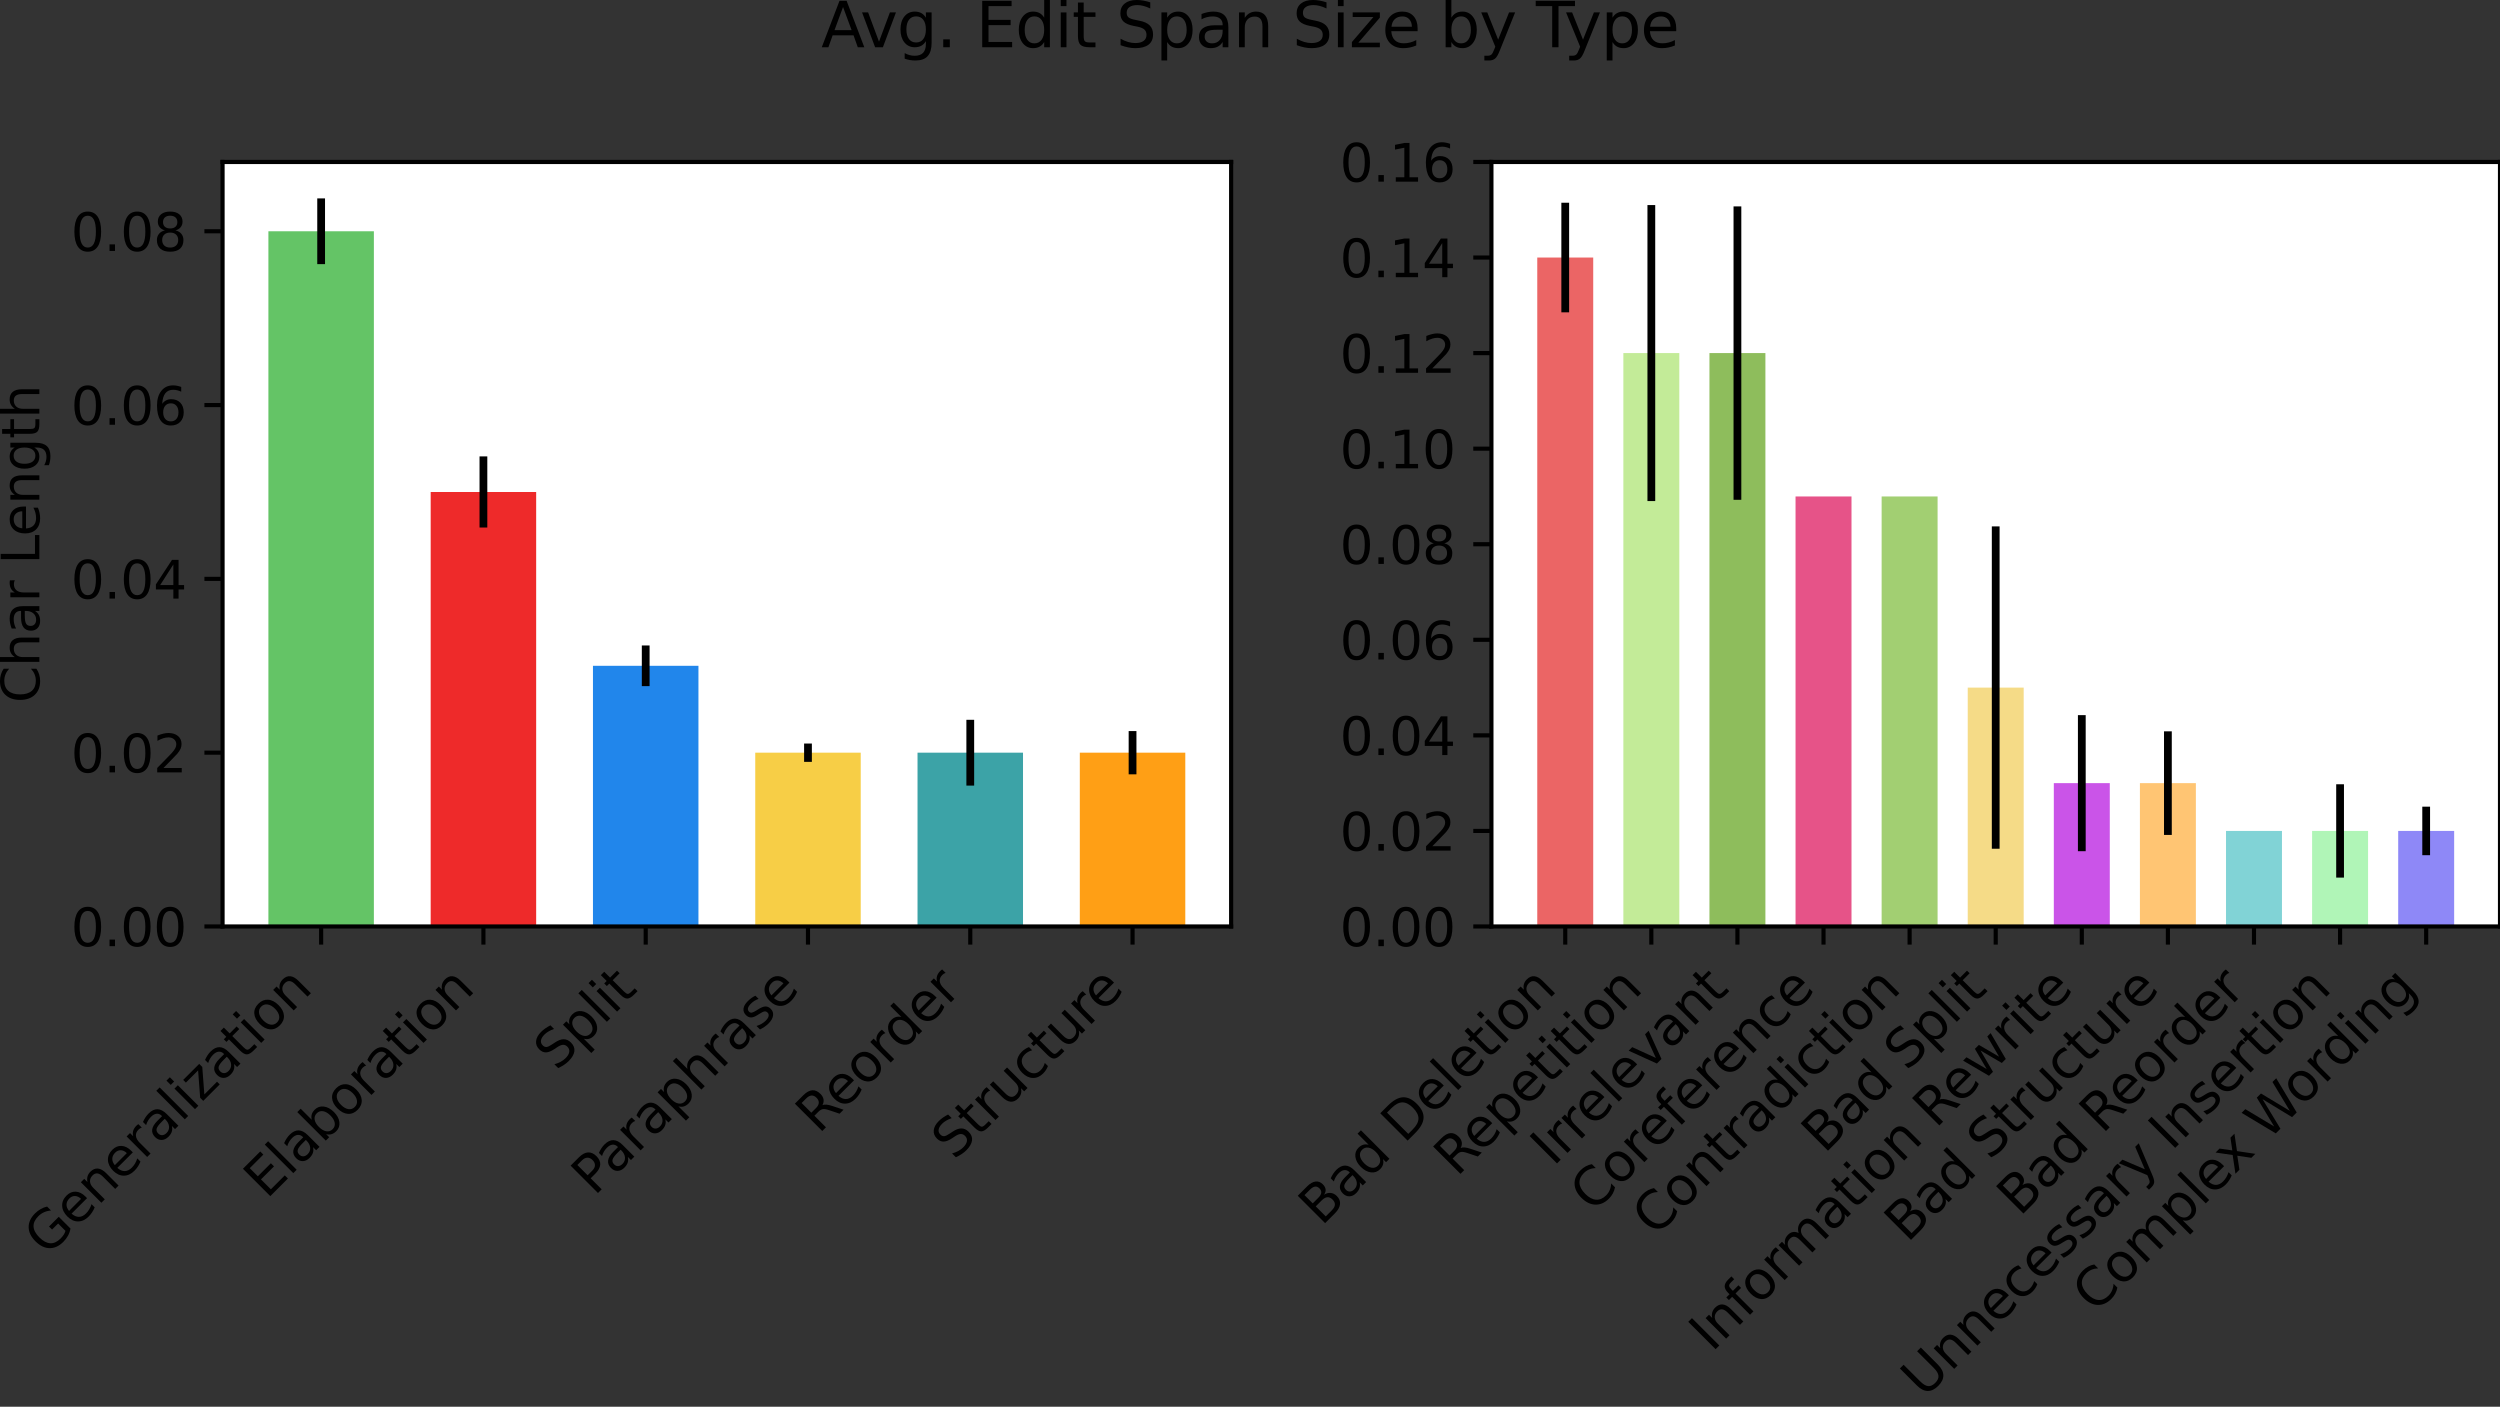 <?xml version="1.0" encoding="utf-8" standalone="no"?>
<!DOCTYPE svg PUBLIC "-//W3C//DTD SVG 1.1//EN"
  "http://www.w3.org/Graphics/SVG/1.1/DTD/svg11.dtd">
<svg xmlns:xlink="http://www.w3.org/1999/xlink" width="482.4pt" height="271.44pt" viewBox="0 0 482.4 271.44" xmlns="http://www.w3.org/2000/svg" version="1.1">
 <rect x="0" y="0" width="482.4" height="271.44" fill="#333333" stroke="none"/>
 <defs>
  <style type="text/css">*{stroke-linejoin: round; stroke-linecap: butt}</style>
 </defs>
 <g id="figure_1">
  <g id="patch_1">
   <path d="M 0 271.44 
L 482.4 271.44 
L 482.4 0 
L 0 0 
L 0 271.44 
z
" style="fill: none"/>
  </g>
  <g id="axes_1">
   <g id="patch_2">
    <path d="M 42.944 178.776 
L 237.56 178.776 
L 237.56 31.253 
L 42.944 31.253 
z
" style="fill: #ffffff"/>
   </g>
   <g id="patch_3">
    <path d="M 51.79 178.776 
L 72.144 178.776 
L 72.144 44.625 
L 51.79 44.625 
z
" clip-path="url(#p1faaffbcb4)" style="fill: #64c466"/>
   </g>
   <g id="patch_4">
    <path d="M 83.104 178.776 
L 103.458 178.776 
L 103.458 94.931 
L 83.104 94.931 
z
" clip-path="url(#p1faaffbcb4)" style="fill: #ee2a2a"/>
   </g>
   <g id="patch_5">
    <path d="M 114.418 178.776 
L 134.772 178.776 
L 134.772 128.469 
L 114.418 128.469 
z
" clip-path="url(#p1faaffbcb4)" style="fill: #2186eb"/>
   </g>
   <g id="patch_6">
    <path d="M 145.732 178.776 
L 166.086 178.776 
L 166.086 145.238 
L 145.732 145.238 
z
" clip-path="url(#p1faaffbcb4)" style="fill: #f7ce46"/>
   </g>
   <g id="patch_7">
    <path d="M 177.046 178.776 
L 197.4 178.776 
L 197.4 145.238 
L 177.046 145.238 
z
" clip-path="url(#p1faaffbcb4)" style="fill: #3ca3a7"/>
   </g>
   <g id="patch_8">
    <path d="M 208.36 178.776 
L 228.714 178.776 
L 228.714 145.238 
L 208.36 145.238 
z
" clip-path="url(#p1faaffbcb4)" style="fill: #ff9f15"/>
   </g>
   <g id="matplotlib.axis_1">
    <g id="xtick_1">
     <g id="line2d_1">
      <defs>
       <path id="ma3730574e0" d="M 0 0 
L 0 3.5 
" style="stroke: #000000; stroke-width: 0.8"/>
      </defs>
      <g>
       <use xlink:href="#ma3730574e0" x="61.967" y="178.776" style="stroke: #000000; stroke-width: 0.8"/>
      </g>
     </g>
     <g id="text_1">
      <!-- Generalization -->
      <g transform="translate(9.076 242.569) rotate(-45) scale(0.1 -0.1)">
       <defs>
        <path id="DejaVuSans-47" d="M 3809 666 
L 3809 1919 
L 2778 1919 
L 2778 2438 
L 4434 2438 
L 4434 434 
Q 4069 175 3628 42 
Q 3188 -91 2688 -91 
Q 1594 -91 976 548 
Q 359 1188 359 2328 
Q 359 3472 976 4111 
Q 1594 4750 2688 4750 
Q 3144 4750 3555 4637 
Q 3966 4525 4313 4306 
L 4313 3634 
Q 3963 3931 3569 4081 
Q 3175 4231 2741 4231 
Q 1884 4231 1454 3753 
Q 1025 3275 1025 2328 
Q 1025 1384 1454 906 
Q 1884 428 2741 428 
Q 3075 428 3337 486 
Q 3600 544 3809 666 
z
" transform="scale(0.016)"/>
        <path id="DejaVuSans-65" d="M 3597 1894 
L 3597 1613 
L 953 1613 
Q 991 1019 1311 708 
Q 1631 397 2203 397 
Q 2534 397 2845 478 
Q 3156 559 3463 722 
L 3463 178 
Q 3153 47 2828 -22 
Q 2503 -91 2169 -91 
Q 1331 -91 842 396 
Q 353 884 353 1716 
Q 353 2575 817 3079 
Q 1281 3584 2069 3584 
Q 2775 3584 3186 3129 
Q 3597 2675 3597 1894 
z
M 3022 2063 
Q 3016 2534 2758 2815 
Q 2500 3097 2075 3097 
Q 1594 3097 1305 2825 
Q 1016 2553 972 2059 
L 3022 2063 
z
" transform="scale(0.016)"/>
        <path id="DejaVuSans-6e" d="M 3513 2113 
L 3513 0 
L 2938 0 
L 2938 2094 
Q 2938 2591 2744 2837 
Q 2550 3084 2163 3084 
Q 1697 3084 1428 2787 
Q 1159 2491 1159 1978 
L 1159 0 
L 581 0 
L 581 3500 
L 1159 3500 
L 1159 2956 
Q 1366 3272 1645 3428 
Q 1925 3584 2291 3584 
Q 2894 3584 3203 3211 
Q 3513 2838 3513 2113 
z
" transform="scale(0.016)"/>
        <path id="DejaVuSans-72" d="M 2631 2963 
Q 2534 3019 2420 3045 
Q 2306 3072 2169 3072 
Q 1681 3072 1420 2755 
Q 1159 2438 1159 1844 
L 1159 0 
L 581 0 
L 581 3500 
L 1159 3500 
L 1159 2956 
Q 1341 3275 1631 3429 
Q 1922 3584 2338 3584 
Q 2397 3584 2469 3576 
Q 2541 3569 2628 3553 
L 2631 2963 
z
" transform="scale(0.016)"/>
        <path id="DejaVuSans-61" d="M 2194 1759 
Q 1497 1759 1228 1600 
Q 959 1441 959 1056 
Q 959 750 1161 570 
Q 1363 391 1709 391 
Q 2188 391 2477 730 
Q 2766 1069 2766 1631 
L 2766 1759 
L 2194 1759 
z
M 3341 1997 
L 3341 0 
L 2766 0 
L 2766 531 
Q 2569 213 2275 61 
Q 1981 -91 1556 -91 
Q 1019 -91 701 211 
Q 384 513 384 1019 
Q 384 1609 779 1909 
Q 1175 2209 1959 2209 
L 2766 2209 
L 2766 2266 
Q 2766 2663 2505 2880 
Q 2244 3097 1772 3097 
Q 1472 3097 1187 3025 
Q 903 2953 641 2809 
L 641 3341 
Q 956 3463 1253 3523 
Q 1550 3584 1831 3584 
Q 2591 3584 2966 3190 
Q 3341 2797 3341 1997 
z
" transform="scale(0.016)"/>
        <path id="DejaVuSans-6c" d="M 603 4863 
L 1178 4863 
L 1178 0 
L 603 0 
L 603 4863 
z
" transform="scale(0.016)"/>
        <path id="DejaVuSans-69" d="M 603 3500 
L 1178 3500 
L 1178 0 
L 603 0 
L 603 3500 
z
M 603 4863 
L 1178 4863 
L 1178 4134 
L 603 4134 
L 603 4863 
z
" transform="scale(0.016)"/>
        <path id="DejaVuSans-7a" d="M 353 3500 
L 3084 3500 
L 3084 2975 
L 922 459 
L 3084 459 
L 3084 0 
L 275 0 
L 275 525 
L 2438 3041 
L 353 3041 
L 353 3500 
z
" transform="scale(0.016)"/>
        <path id="DejaVuSans-74" d="M 1172 4494 
L 1172 3500 
L 2356 3500 
L 2356 3053 
L 1172 3053 
L 1172 1153 
Q 1172 725 1289 603 
Q 1406 481 1766 481 
L 2356 481 
L 2356 0 
L 1766 0 
Q 1100 0 847 248 
Q 594 497 594 1153 
L 594 3053 
L 172 3053 
L 172 3500 
L 594 3500 
L 594 4494 
L 1172 4494 
z
" transform="scale(0.016)"/>
        <path id="DejaVuSans-6f" d="M 1959 3097 
Q 1497 3097 1228 2736 
Q 959 2375 959 1747 
Q 959 1119 1226 758 
Q 1494 397 1959 397 
Q 2419 397 2687 759 
Q 2956 1122 2956 1747 
Q 2956 2369 2687 2733 
Q 2419 3097 1959 3097 
z
M 1959 3584 
Q 2709 3584 3137 3096 
Q 3566 2609 3566 1747 
Q 3566 888 3137 398 
Q 2709 -91 1959 -91 
Q 1206 -91 779 398 
Q 353 888 353 1747 
Q 353 2609 779 3096 
Q 1206 3584 1959 3584 
z
" transform="scale(0.016)"/>
       </defs>
       <use xlink:href="#DejaVuSans-47"/>
       <use xlink:href="#DejaVuSans-65" x="77.49"/>
       <use xlink:href="#DejaVuSans-6e" x="139.014"/>
       <use xlink:href="#DejaVuSans-65" x="202.393"/>
       <use xlink:href="#DejaVuSans-72" x="263.916"/>
       <use xlink:href="#DejaVuSans-61" x="305.029"/>
       <use xlink:href="#DejaVuSans-6c" x="366.309"/>
       <use xlink:href="#DejaVuSans-69" x="394.092"/>
       <use xlink:href="#DejaVuSans-7a" x="421.875"/>
       <use xlink:href="#DejaVuSans-61" x="474.365"/>
       <use xlink:href="#DejaVuSans-74" x="535.645"/>
       <use xlink:href="#DejaVuSans-69" x="574.854"/>
       <use xlink:href="#DejaVuSans-6f" x="602.637"/>
       <use xlink:href="#DejaVuSans-6e" x="663.818"/>
      </g>
     </g>
    </g>
    <g id="xtick_2">
     <g id="line2d_2">
      <g>
       <use xlink:href="#ma3730574e0" x="93.281" y="178.776" style="stroke: #000000; stroke-width: 0.8"/>
      </g>
     </g>
     <g id="text_2">
      <!-- Elaboration -->
      <g transform="translate(51.444 231.515) rotate(-45) scale(0.1 -0.1)">
       <defs>
        <path id="DejaVuSans-45" d="M 628 4666 
L 3578 4666 
L 3578 4134 
L 1259 4134 
L 1259 2753 
L 3481 2753 
L 3481 2222 
L 1259 2222 
L 1259 531 
L 3634 531 
L 3634 0 
L 628 0 
L 628 4666 
z
" transform="scale(0.016)"/>
        <path id="DejaVuSans-62" d="M 3116 1747 
Q 3116 2381 2855 2742 
Q 2594 3103 2138 3103 
Q 1681 3103 1420 2742 
Q 1159 2381 1159 1747 
Q 1159 1113 1420 752 
Q 1681 391 2138 391 
Q 2594 391 2855 752 
Q 3116 1113 3116 1747 
z
M 1159 2969 
Q 1341 3281 1617 3432 
Q 1894 3584 2278 3584 
Q 2916 3584 3314 3078 
Q 3713 2572 3713 1747 
Q 3713 922 3314 415 
Q 2916 -91 2278 -91 
Q 1894 -91 1617 61 
Q 1341 213 1159 525 
L 1159 0 
L 581 0 
L 581 4863 
L 1159 4863 
L 1159 2969 
z
" transform="scale(0.016)"/>
       </defs>
       <use xlink:href="#DejaVuSans-45"/>
       <use xlink:href="#DejaVuSans-6c" x="63.184"/>
       <use xlink:href="#DejaVuSans-61" x="90.967"/>
       <use xlink:href="#DejaVuSans-62" x="152.246"/>
       <use xlink:href="#DejaVuSans-6f" x="215.723"/>
       <use xlink:href="#DejaVuSans-72" x="276.904"/>
       <use xlink:href="#DejaVuSans-61" x="318.018"/>
       <use xlink:href="#DejaVuSans-74" x="379.297"/>
       <use xlink:href="#DejaVuSans-69" x="418.506"/>
       <use xlink:href="#DejaVuSans-6f" x="446.289"/>
       <use xlink:href="#DejaVuSans-6e" x="507.471"/>
      </g>
     </g>
    </g>
    <g id="xtick_3">
     <g id="line2d_3">
      <g>
       <use xlink:href="#ma3730574e0" x="124.595" y="178.776" style="stroke: #000000; stroke-width: 0.8"/>
      </g>
     </g>
     <g id="text_3">
      <!-- Split -->
      <g transform="translate(107.445 206.828) rotate(-45) scale(0.1 -0.1)">
       <defs>
        <path id="DejaVuSans-53" d="M 3425 4513 
L 3425 3897 
Q 3066 4069 2747 4153 
Q 2428 4238 2131 4238 
Q 1616 4238 1336 4038 
Q 1056 3838 1056 3469 
Q 1056 3159 1242 3001 
Q 1428 2844 1947 2747 
L 2328 2669 
Q 3034 2534 3370 2195 
Q 3706 1856 3706 1288 
Q 3706 609 3251 259 
Q 2797 -91 1919 -91 
Q 1588 -91 1214 -16 
Q 841 59 441 206 
L 441 856 
Q 825 641 1194 531 
Q 1563 422 1919 422 
Q 2459 422 2753 634 
Q 3047 847 3047 1241 
Q 3047 1584 2836 1778 
Q 2625 1972 2144 2069 
L 1759 2144 
Q 1053 2284 737 2584 
Q 422 2884 422 3419 
Q 422 4038 858 4394 
Q 1294 4750 2059 4750 
Q 2388 4750 2728 4690 
Q 3069 4631 3425 4513 
z
" transform="scale(0.016)"/>
        <path id="DejaVuSans-70" d="M 1159 525 
L 1159 -1331 
L 581 -1331 
L 581 3500 
L 1159 3500 
L 1159 2969 
Q 1341 3281 1617 3432 
Q 1894 3584 2278 3584 
Q 2916 3584 3314 3078 
Q 3713 2572 3713 1747 
Q 3713 922 3314 415 
Q 2916 -91 2278 -91 
Q 1894 -91 1617 61 
Q 1341 213 1159 525 
z
M 3116 1747 
Q 3116 2381 2855 2742 
Q 2594 3103 2138 3103 
Q 1681 3103 1420 2742 
Q 1159 2381 1159 1747 
Q 1159 1113 1420 752 
Q 1681 391 2138 391 
Q 2594 391 2855 752 
Q 3116 1113 3116 1747 
z
" transform="scale(0.016)"/>
       </defs>
       <use xlink:href="#DejaVuSans-53"/>
       <use xlink:href="#DejaVuSans-70" x="63.477"/>
       <use xlink:href="#DejaVuSans-6c" x="126.953"/>
       <use xlink:href="#DejaVuSans-69" x="154.736"/>
       <use xlink:href="#DejaVuSans-74" x="182.52"/>
      </g>
     </g>
    </g>
    <g id="xtick_4">
     <g id="line2d_4">
      <g>
       <use xlink:href="#ma3730574e0" x="155.909" y="178.776" style="stroke: #000000; stroke-width: 0.8"/>
      </g>
     </g>
     <g id="text_4">
      <!-- Paraphrase -->
      <g transform="translate(114.674 230.913) rotate(-45) scale(0.1 -0.1)">
       <defs>
        <path id="DejaVuSans-50" d="M 1259 4147 
L 1259 2394 
L 2053 2394 
Q 2494 2394 2734 2622 
Q 2975 2850 2975 3272 
Q 2975 3691 2734 3919 
Q 2494 4147 2053 4147 
L 1259 4147 
z
M 628 4666 
L 2053 4666 
Q 2838 4666 3239 4311 
Q 3641 3956 3641 3272 
Q 3641 2581 3239 2228 
Q 2838 1875 2053 1875 
L 1259 1875 
L 1259 0 
L 628 0 
L 628 4666 
z
" transform="scale(0.016)"/>
        <path id="DejaVuSans-68" d="M 3513 2113 
L 3513 0 
L 2938 0 
L 2938 2094 
Q 2938 2591 2744 2837 
Q 2550 3084 2163 3084 
Q 1697 3084 1428 2787 
Q 1159 2491 1159 1978 
L 1159 0 
L 581 0 
L 581 4863 
L 1159 4863 
L 1159 2956 
Q 1366 3272 1645 3428 
Q 1925 3584 2291 3584 
Q 2894 3584 3203 3211 
Q 3513 2838 3513 2113 
z
" transform="scale(0.016)"/>
        <path id="DejaVuSans-73" d="M 2834 3397 
L 2834 2853 
Q 2591 2978 2328 3040 
Q 2066 3103 1784 3103 
Q 1356 3103 1142 2972 
Q 928 2841 928 2578 
Q 928 2378 1081 2264 
Q 1234 2150 1697 2047 
L 1894 2003 
Q 2506 1872 2764 1633 
Q 3022 1394 3022 966 
Q 3022 478 2636 193 
Q 2250 -91 1575 -91 
Q 1294 -91 989 -36 
Q 684 19 347 128 
L 347 722 
Q 666 556 975 473 
Q 1284 391 1588 391 
Q 1994 391 2212 530 
Q 2431 669 2431 922 
Q 2431 1156 2273 1281 
Q 2116 1406 1581 1522 
L 1381 1569 
Q 847 1681 609 1914 
Q 372 2147 372 2553 
Q 372 3047 722 3315 
Q 1072 3584 1716 3584 
Q 2034 3584 2315 3537 
Q 2597 3491 2834 3397 
z
" transform="scale(0.016)"/>
       </defs>
       <use xlink:href="#DejaVuSans-50"/>
       <use xlink:href="#DejaVuSans-61" x="55.803"/>
       <use xlink:href="#DejaVuSans-72" x="117.082"/>
       <use xlink:href="#DejaVuSans-61" x="158.195"/>
       <use xlink:href="#DejaVuSans-70" x="219.475"/>
       <use xlink:href="#DejaVuSans-68" x="282.951"/>
       <use xlink:href="#DejaVuSans-72" x="346.33"/>
       <use xlink:href="#DejaVuSans-61" x="387.443"/>
       <use xlink:href="#DejaVuSans-73" x="448.723"/>
       <use xlink:href="#DejaVuSans-65" x="500.822"/>
      </g>
     </g>
    </g>
    <g id="xtick_5">
     <g id="line2d_5">
      <g>
       <use xlink:href="#ma3730574e0" x="187.223" y="178.776" style="stroke: #000000; stroke-width: 0.8"/>
      </g>
     </g>
     <g id="text_5">
      <!-- Reorder -->
      <g transform="translate(157.95 218.952) rotate(-45) scale(0.1 -0.1)">
       <defs>
        <path id="DejaVuSans-52" d="M 2841 2188 
Q 3044 2119 3236 1894 
Q 3428 1669 3622 1275 
L 4263 0 
L 3584 0 
L 2988 1197 
Q 2756 1666 2539 1819 
Q 2322 1972 1947 1972 
L 1259 1972 
L 1259 0 
L 628 0 
L 628 4666 
L 2053 4666 
Q 2853 4666 3247 4331 
Q 3641 3997 3641 3322 
Q 3641 2881 3436 2590 
Q 3231 2300 2841 2188 
z
M 1259 4147 
L 1259 2491 
L 2053 2491 
Q 2509 2491 2742 2702 
Q 2975 2913 2975 3322 
Q 2975 3731 2742 3939 
Q 2509 4147 2053 4147 
L 1259 4147 
z
" transform="scale(0.016)"/>
        <path id="DejaVuSans-64" d="M 2906 2969 
L 2906 4863 
L 3481 4863 
L 3481 0 
L 2906 0 
L 2906 525 
Q 2725 213 2448 61 
Q 2172 -91 1784 -91 
Q 1150 -91 751 415 
Q 353 922 353 1747 
Q 353 2572 751 3078 
Q 1150 3584 1784 3584 
Q 2172 3584 2448 3432 
Q 2725 3281 2906 2969 
z
M 947 1747 
Q 947 1113 1208 752 
Q 1469 391 1925 391 
Q 2381 391 2643 752 
Q 2906 1113 2906 1747 
Q 2906 2381 2643 2742 
Q 2381 3103 1925 3103 
Q 1469 3103 1208 2742 
Q 947 2381 947 1747 
z
" transform="scale(0.016)"/>
       </defs>
       <use xlink:href="#DejaVuSans-52"/>
       <use xlink:href="#DejaVuSans-65" x="64.982"/>
       <use xlink:href="#DejaVuSans-6f" x="126.506"/>
       <use xlink:href="#DejaVuSans-72" x="187.688"/>
       <use xlink:href="#DejaVuSans-64" x="227.051"/>
       <use xlink:href="#DejaVuSans-65" x="290.527"/>
       <use xlink:href="#DejaVuSans-72" x="352.051"/>
      </g>
     </g>
    </g>
    <g id="xtick_6">
     <g id="line2d_6">
      <g>
       <use xlink:href="#ma3730574e0" x="218.537" y="178.776" style="stroke: #000000; stroke-width: 0.8"/>
      </g>
     </g>
     <g id="text_6">
      <!-- Structure -->
      <g transform="translate(184.177 224.038) rotate(-45) scale(0.1 -0.1)">
       <defs>
        <path id="DejaVuSans-75" d="M 544 1381 
L 544 3500 
L 1119 3500 
L 1119 1403 
Q 1119 906 1312 657 
Q 1506 409 1894 409 
Q 2359 409 2629 706 
Q 2900 1003 2900 1516 
L 2900 3500 
L 3475 3500 
L 3475 0 
L 2900 0 
L 2900 538 
Q 2691 219 2414 64 
Q 2138 -91 1772 -91 
Q 1169 -91 856 284 
Q 544 659 544 1381 
z
M 1991 3584 
L 1991 3584 
z
" transform="scale(0.016)"/>
        <path id="DejaVuSans-63" d="M 3122 3366 
L 3122 2828 
Q 2878 2963 2633 3030 
Q 2388 3097 2138 3097 
Q 1578 3097 1268 2742 
Q 959 2388 959 1747 
Q 959 1106 1268 751 
Q 1578 397 2138 397 
Q 2388 397 2633 464 
Q 2878 531 3122 666 
L 3122 134 
Q 2881 22 2623 -34 
Q 2366 -91 2075 -91 
Q 1284 -91 818 406 
Q 353 903 353 1747 
Q 353 2603 823 3093 
Q 1294 3584 2113 3584 
Q 2378 3584 2631 3529 
Q 2884 3475 3122 3366 
z
" transform="scale(0.016)"/>
       </defs>
       <use xlink:href="#DejaVuSans-53"/>
       <use xlink:href="#DejaVuSans-74" x="63.477"/>
       <use xlink:href="#DejaVuSans-72" x="102.686"/>
       <use xlink:href="#DejaVuSans-75" x="143.799"/>
       <use xlink:href="#DejaVuSans-63" x="207.178"/>
       <use xlink:href="#DejaVuSans-74" x="262.158"/>
       <use xlink:href="#DejaVuSans-75" x="301.367"/>
       <use xlink:href="#DejaVuSans-72" x="364.746"/>
       <use xlink:href="#DejaVuSans-65" x="403.609"/>
      </g>
     </g>
    </g>
   </g>
   <g id="matplotlib.axis_2">
    <g id="ytick_1">
     <g id="line2d_7">
      <defs>
       <path id="mb902ab5919" d="M 0 0 
L -3.5 0 
" style="stroke: #000000; stroke-width: 0.8"/>
      </defs>
      <g>
       <use xlink:href="#mb902ab5919" x="42.944" y="178.776" style="stroke: #000000; stroke-width: 0.8"/>
      </g>
     </g>
     <g id="text_7">
      <!-- 0.00 -->
      <g transform="translate(13.678 182.575) scale(0.1 -0.1)">
       <defs>
        <path id="DejaVuSans-30" d="M 2034 4250 
Q 1547 4250 1301 3770 
Q 1056 3291 1056 2328 
Q 1056 1369 1301 889 
Q 1547 409 2034 409 
Q 2525 409 2770 889 
Q 3016 1369 3016 2328 
Q 3016 3291 2770 3770 
Q 2525 4250 2034 4250 
z
M 2034 4750 
Q 2819 4750 3233 4129 
Q 3647 3509 3647 2328 
Q 3647 1150 3233 529 
Q 2819 -91 2034 -91 
Q 1250 -91 836 529 
Q 422 1150 422 2328 
Q 422 3509 836 4129 
Q 1250 4750 2034 4750 
z
" transform="scale(0.016)"/>
        <path id="DejaVuSans-2e" d="M 684 794 
L 1344 794 
L 1344 0 
L 684 0 
L 684 794 
z
" transform="scale(0.016)"/>
       </defs>
       <use xlink:href="#DejaVuSans-30"/>
       <use xlink:href="#DejaVuSans-2e" x="63.623"/>
       <use xlink:href="#DejaVuSans-30" x="95.41"/>
       <use xlink:href="#DejaVuSans-30" x="159.033"/>
      </g>
     </g>
    </g>
    <g id="ytick_2">
     <g id="line2d_8">
      <g>
       <use xlink:href="#mb902ab5919" x="42.944" y="145.238" style="stroke: #000000; stroke-width: 0.8"/>
      </g>
     </g>
     <g id="text_8">
      <!-- 0.02 -->
      <g transform="translate(13.678 149.038) scale(0.1 -0.1)">
       <defs>
        <path id="DejaVuSans-32" d="M 1228 531 
L 3431 531 
L 3431 0 
L 469 0 
L 469 531 
Q 828 903 1448 1529 
Q 2069 2156 2228 2338 
Q 2531 2678 2651 2914 
Q 2772 3150 2772 3378 
Q 2772 3750 2511 3984 
Q 2250 4219 1831 4219 
Q 1534 4219 1204 4116 
Q 875 4013 500 3803 
L 500 4441 
Q 881 4594 1212 4672 
Q 1544 4750 1819 4750 
Q 2544 4750 2975 4387 
Q 3406 4025 3406 3419 
Q 3406 3131 3298 2873 
Q 3191 2616 2906 2266 
Q 2828 2175 2409 1742 
Q 1991 1309 1228 531 
z
" transform="scale(0.016)"/>
       </defs>
       <use xlink:href="#DejaVuSans-30"/>
       <use xlink:href="#DejaVuSans-2e" x="63.623"/>
       <use xlink:href="#DejaVuSans-30" x="95.41"/>
       <use xlink:href="#DejaVuSans-32" x="159.033"/>
      </g>
     </g>
    </g>
    <g id="ytick_3">
     <g id="line2d_9">
      <g>
       <use xlink:href="#mb902ab5919" x="42.944" y="111.7" style="stroke: #000000; stroke-width: 0.8"/>
      </g>
     </g>
     <g id="text_9">
      <!-- 0.04 -->
      <g transform="translate(13.678 115.5) scale(0.1 -0.1)">
       <defs>
        <path id="DejaVuSans-34" d="M 2419 4116 
L 825 1625 
L 2419 1625 
L 2419 4116 
z
M 2253 4666 
L 3047 4666 
L 3047 1625 
L 3713 1625 
L 3713 1100 
L 3047 1100 
L 3047 0 
L 2419 0 
L 2419 1100 
L 313 1100 
L 313 1709 
L 2253 4666 
z
" transform="scale(0.016)"/>
       </defs>
       <use xlink:href="#DejaVuSans-30"/>
       <use xlink:href="#DejaVuSans-2e" x="63.623"/>
       <use xlink:href="#DejaVuSans-30" x="95.41"/>
       <use xlink:href="#DejaVuSans-34" x="159.033"/>
      </g>
     </g>
    </g>
    <g id="ytick_4">
     <g id="line2d_10">
      <g>
       <use xlink:href="#mb902ab5919" x="42.944" y="78.163" style="stroke: #000000; stroke-width: 0.8"/>
      </g>
     </g>
     <g id="text_10">
      <!-- 0.06 -->
      <g transform="translate(13.678 81.962) scale(0.1 -0.1)">
       <defs>
        <path id="DejaVuSans-36" d="M 2113 2584 
Q 1688 2584 1439 2293 
Q 1191 2003 1191 1497 
Q 1191 994 1439 701 
Q 1688 409 2113 409 
Q 2538 409 2786 701 
Q 3034 994 3034 1497 
Q 3034 2003 2786 2293 
Q 2538 2584 2113 2584 
z
M 3366 4563 
L 3366 3988 
Q 3128 4100 2886 4159 
Q 2644 4219 2406 4219 
Q 1781 4219 1451 3797 
Q 1122 3375 1075 2522 
Q 1259 2794 1537 2939 
Q 1816 3084 2150 3084 
Q 2853 3084 3261 2657 
Q 3669 2231 3669 1497 
Q 3669 778 3244 343 
Q 2819 -91 2113 -91 
Q 1303 -91 875 529 
Q 447 1150 447 2328 
Q 447 3434 972 4092 
Q 1497 4750 2381 4750 
Q 2619 4750 2861 4703 
Q 3103 4656 3366 4563 
z
" transform="scale(0.016)"/>
       </defs>
       <use xlink:href="#DejaVuSans-30"/>
       <use xlink:href="#DejaVuSans-2e" x="63.623"/>
       <use xlink:href="#DejaVuSans-30" x="95.41"/>
       <use xlink:href="#DejaVuSans-36" x="159.033"/>
      </g>
     </g>
    </g>
    <g id="ytick_5">
     <g id="line2d_11">
      <g>
       <use xlink:href="#mb902ab5919" x="42.944" y="44.625" style="stroke: #000000; stroke-width: 0.8"/>
      </g>
     </g>
     <g id="text_11">
      <!-- 0.08 -->
      <g transform="translate(13.678 48.424) scale(0.1 -0.1)">
       <defs>
        <path id="DejaVuSans-38" d="M 2034 2216 
Q 1584 2216 1326 1975 
Q 1069 1734 1069 1313 
Q 1069 891 1326 650 
Q 1584 409 2034 409 
Q 2484 409 2743 651 
Q 3003 894 3003 1313 
Q 3003 1734 2745 1975 
Q 2488 2216 2034 2216 
z
M 1403 2484 
Q 997 2584 770 2862 
Q 544 3141 544 3541 
Q 544 4100 942 4425 
Q 1341 4750 2034 4750 
Q 2731 4750 3128 4425 
Q 3525 4100 3525 3541 
Q 3525 3141 3298 2862 
Q 3072 2584 2669 2484 
Q 3125 2378 3379 2068 
Q 3634 1759 3634 1313 
Q 3634 634 3220 271 
Q 2806 -91 2034 -91 
Q 1263 -91 848 271 
Q 434 634 434 1313 
Q 434 1759 690 2068 
Q 947 2378 1403 2484 
z
M 1172 3481 
Q 1172 3119 1398 2916 
Q 1625 2713 2034 2713 
Q 2441 2713 2670 2916 
Q 2900 3119 2900 3481 
Q 2900 3844 2670 4047 
Q 2441 4250 2034 4250 
Q 1625 4250 1398 4047 
Q 1172 3844 1172 3481 
z
" transform="scale(0.016)"/>
       </defs>
       <use xlink:href="#DejaVuSans-30"/>
       <use xlink:href="#DejaVuSans-2e" x="63.623"/>
       <use xlink:href="#DejaVuSans-30" x="95.41"/>
       <use xlink:href="#DejaVuSans-38" x="159.033"/>
      </g>
     </g>
    </g>
    <g id="text_12">
     <!-- Char Length -->
     <g transform="translate(7.598 135.63) rotate(-90) scale(0.1 -0.1)">
      <defs>
       <path id="DejaVuSans-43" d="M 4122 4306 
L 4122 3641 
Q 3803 3938 3442 4084 
Q 3081 4231 2675 4231 
Q 1875 4231 1450 3742 
Q 1025 3253 1025 2328 
Q 1025 1406 1450 917 
Q 1875 428 2675 428 
Q 3081 428 3442 575 
Q 3803 722 4122 1019 
L 4122 359 
Q 3791 134 3420 21 
Q 3050 -91 2638 -91 
Q 1578 -91 968 557 
Q 359 1206 359 2328 
Q 359 3453 968 4101 
Q 1578 4750 2638 4750 
Q 3056 4750 3426 4639 
Q 3797 4528 4122 4306 
z
" transform="scale(0.016)"/>
       <path id="DejaVuSans-20" transform="scale(0.016)"/>
       <path id="DejaVuSans-4c" d="M 628 4666 
L 1259 4666 
L 1259 531 
L 3531 531 
L 3531 0 
L 628 0 
L 628 4666 
z
" transform="scale(0.016)"/>
       <path id="DejaVuSans-67" d="M 2906 1791 
Q 2906 2416 2648 2759 
Q 2391 3103 1925 3103 
Q 1463 3103 1205 2759 
Q 947 2416 947 1791 
Q 947 1169 1205 825 
Q 1463 481 1925 481 
Q 2391 481 2648 825 
Q 2906 1169 2906 1791 
z
M 3481 434 
Q 3481 -459 3084 -895 
Q 2688 -1331 1869 -1331 
Q 1566 -1331 1297 -1286 
Q 1028 -1241 775 -1147 
L 775 -588 
Q 1028 -725 1275 -790 
Q 1522 -856 1778 -856 
Q 2344 -856 2625 -561 
Q 2906 -266 2906 331 
L 2906 616 
Q 2728 306 2450 153 
Q 2172 0 1784 0 
Q 1141 0 747 490 
Q 353 981 353 1791 
Q 353 2603 747 3093 
Q 1141 3584 1784 3584 
Q 2172 3584 2450 3431 
Q 2728 3278 2906 2969 
L 2906 3500 
L 3481 3500 
L 3481 434 
z
" transform="scale(0.016)"/>
      </defs>
      <use xlink:href="#DejaVuSans-43"/>
      <use xlink:href="#DejaVuSans-68" x="69.824"/>
      <use xlink:href="#DejaVuSans-61" x="133.203"/>
      <use xlink:href="#DejaVuSans-72" x="194.482"/>
      <use xlink:href="#DejaVuSans-20" x="235.596"/>
      <use xlink:href="#DejaVuSans-4c" x="267.383"/>
      <use xlink:href="#DejaVuSans-65" x="321.346"/>
      <use xlink:href="#DejaVuSans-6e" x="382.869"/>
      <use xlink:href="#DejaVuSans-67" x="446.248"/>
      <use xlink:href="#DejaVuSans-74" x="509.725"/>
      <use xlink:href="#DejaVuSans-68" x="548.934"/>
     </g>
    </g>
   </g>
   <g id="LineCollection_1">
    <path d="M 61.967 50.971 
L 61.967 38.278 
" clip-path="url(#p1faaffbcb4)" style="fill: none; stroke: #000000; stroke-width: 1.5"/>
    <path d="M 93.281 101.794 
L 93.281 88.069 
" clip-path="url(#p1faaffbcb4)" style="fill: none; stroke: #000000; stroke-width: 1.5"/>
    <path d="M 124.595 132.395 
L 124.595 124.544 
" clip-path="url(#p1faaffbcb4)" style="fill: none; stroke: #000000; stroke-width: 1.5"/>
    <path d="M 155.909 147.008 
L 155.909 143.468 
" clip-path="url(#p1faaffbcb4)" style="fill: none; stroke: #000000; stroke-width: 1.5"/>
    <path d="M 187.223 151.586 
L 187.223 138.891 
" clip-path="url(#p1faaffbcb4)" style="fill: none; stroke: #000000; stroke-width: 1.5"/>
    <path d="M 218.537 149.409 
L 218.537 141.068 
" clip-path="url(#p1faaffbcb4)" style="fill: none; stroke: #000000; stroke-width: 1.5"/>
   </g>
   <g id="patch_9">
    <path d="M 42.944 178.776 
L 42.944 31.253 
" style="fill: none; stroke: #000000; stroke-width: 0.8; stroke-linejoin: miter; stroke-linecap: square"/>
   </g>
   <g id="patch_10">
    <path d="M 237.56 178.776 
L 237.56 31.253 
" style="fill: none; stroke: #000000; stroke-width: 0.8; stroke-linejoin: miter; stroke-linecap: square"/>
   </g>
   <g id="patch_11">
    <path d="M 42.944 178.776 
L 237.56 178.776 
" style="fill: none; stroke: #000000; stroke-width: 0.8; stroke-linejoin: miter; stroke-linecap: square"/>
   </g>
   <g id="patch_12">
    <path d="M 42.944 31.253 
L 237.56 31.253 
" style="fill: none; stroke: #000000; stroke-width: 0.8; stroke-linejoin: miter; stroke-linecap: square"/>
   </g>
  </g>
  <g id="axes_2">
   <g id="patch_13">
    <path d="M 287.784 178.776 
L 482.4 178.776 
L 482.4 31.253 
L 287.784 31.253 
z
" style="fill: #ffffff"/>
   </g>
   <g id="patch_14">
    <path d="M 296.63 178.776 
L 307.428 178.776 
L 307.428 49.693 
L 296.63 49.693 
z
" clip-path="url(#p0ba1f79056)" style="fill: #eb6565"/>
   </g>
   <g id="patch_15">
    <path d="M 313.243 178.776 
L 324.041 178.776 
L 324.041 68.134 
L 313.243 68.134 
z
" clip-path="url(#p0ba1f79056)" style="fill: #c3eb98"/>
   </g>
   <g id="patch_16">
    <path d="M 329.855 178.776 
L 340.653 178.776 
L 340.653 68.134 
L 329.855 68.134 
z
" clip-path="url(#p0ba1f79056)" style="fill: #8ebd5c"/>
   </g>
   <g id="patch_17">
    <path d="M 346.468 178.776 
L 357.266 178.776 
L 357.266 95.794 
L 346.468 95.794 
z
" clip-path="url(#p0ba1f79056)" style="fill: #e65388"/>
   </g>
   <g id="patch_18">
    <path d="M 363.08 178.776 
L 373.878 178.776 
L 373.878 95.794 
L 363.08 95.794 
z
" clip-path="url(#p0ba1f79056)" style="fill: #a2cf72"/>
   </g>
   <g id="patch_19">
    <path d="M 379.693 178.776 
L 390.491 178.776 
L 390.491 132.675 
L 379.693 132.675 
z
" clip-path="url(#p0ba1f79056)" style="fill: #f5db87"/>
   </g>
   <g id="patch_20">
    <path d="M 396.305 178.776 
L 407.104 178.776 
L 407.104 151.116 
L 396.305 151.116 
z
" clip-path="url(#p0ba1f79056)" style="fill: #ca54e8"/>
   </g>
   <g id="patch_21">
    <path d="M 412.918 178.776 
L 423.716 178.776 
L 423.716 151.116 
L 412.918 151.116 
z
" clip-path="url(#p0ba1f79056)" style="fill: #ffc573"/>
   </g>
   <g id="patch_22">
    <path d="M 429.531 178.776 
L 440.329 178.776 
L 440.329 160.336 
L 429.531 160.336 
z
" clip-path="url(#p0ba1f79056)" style="fill: #81d3d6"/>
   </g>
   <g id="patch_23">
    <path d="M 446.143 178.776 
L 456.941 178.776 
L 456.941 160.336 
L 446.143 160.336 
z
" clip-path="url(#p0ba1f79056)" style="fill: #b0f5b7"/>
   </g>
   <g id="patch_24">
    <path d="M 462.756 178.776 
L 473.554 178.776 
L 473.554 160.336 
L 462.756 160.336 
z
" clip-path="url(#p0ba1f79056)" style="fill: #8e88f7"/>
   </g>
   <g id="matplotlib.axis_3">
    <g id="xtick_7">
     <g id="line2d_12">
      <g>
       <use xlink:href="#ma3730574e0" x="302.029" y="178.776" style="stroke: #000000; stroke-width: 0.8"/>
      </g>
     </g>
     <g id="text_13">
      <!-- Bad Deletion -->
      <g transform="translate(254.982 236.725) rotate(-45) scale(0.1 -0.1)">
       <defs>
        <path id="DejaVuSans-42" d="M 1259 2228 
L 1259 519 
L 2272 519 
Q 2781 519 3026 730 
Q 3272 941 3272 1375 
Q 3272 1813 3026 2020 
Q 2781 2228 2272 2228 
L 1259 2228 
z
M 1259 4147 
L 1259 2741 
L 2194 2741 
Q 2656 2741 2882 2914 
Q 3109 3088 3109 3444 
Q 3109 3797 2882 3972 
Q 2656 4147 2194 4147 
L 1259 4147 
z
M 628 4666 
L 2241 4666 
Q 2963 4666 3353 4366 
Q 3744 4066 3744 3513 
Q 3744 3084 3544 2831 
Q 3344 2578 2956 2516 
Q 3422 2416 3680 2098 
Q 3938 1781 3938 1306 
Q 3938 681 3513 340 
Q 3088 0 2303 0 
L 628 0 
L 628 4666 
z
" transform="scale(0.016)"/>
        <path id="DejaVuSans-44" d="M 1259 4147 
L 1259 519 
L 2022 519 
Q 2988 519 3436 956 
Q 3884 1394 3884 2338 
Q 3884 3275 3436 3711 
Q 2988 4147 2022 4147 
L 1259 4147 
z
M 628 4666 
L 1925 4666 
Q 3281 4666 3915 4102 
Q 4550 3538 4550 2338 
Q 4550 1131 3912 565 
Q 3275 0 1925 0 
L 628 0 
L 628 4666 
z
" transform="scale(0.016)"/>
       </defs>
       <use xlink:href="#DejaVuSans-42"/>
       <use xlink:href="#DejaVuSans-61" x="68.604"/>
       <use xlink:href="#DejaVuSans-64" x="129.883"/>
       <use xlink:href="#DejaVuSans-20" x="193.359"/>
       <use xlink:href="#DejaVuSans-44" x="225.146"/>
       <use xlink:href="#DejaVuSans-65" x="302.148"/>
       <use xlink:href="#DejaVuSans-6c" x="363.672"/>
       <use xlink:href="#DejaVuSans-65" x="391.455"/>
       <use xlink:href="#DejaVuSans-74" x="452.979"/>
       <use xlink:href="#DejaVuSans-69" x="492.188"/>
       <use xlink:href="#DejaVuSans-6f" x="519.971"/>
       <use xlink:href="#DejaVuSans-6e" x="581.152"/>
      </g>
     </g>
    </g>
    <g id="xtick_8">
     <g id="line2d_13">
      <g>
       <use xlink:href="#ma3730574e0" x="318.642" y="178.776" style="stroke: #000000; stroke-width: 0.8"/>
      </g>
     </g>
     <g id="text_14">
      <!-- Repetition -->
      <g transform="translate(281.104 227.216) rotate(-45) scale(0.1 -0.1)">
       <use xlink:href="#DejaVuSans-52"/>
       <use xlink:href="#DejaVuSans-65" x="64.982"/>
       <use xlink:href="#DejaVuSans-70" x="126.506"/>
       <use xlink:href="#DejaVuSans-65" x="189.982"/>
       <use xlink:href="#DejaVuSans-74" x="251.506"/>
       <use xlink:href="#DejaVuSans-69" x="290.715"/>
       <use xlink:href="#DejaVuSans-74" x="318.498"/>
       <use xlink:href="#DejaVuSans-69" x="357.707"/>
       <use xlink:href="#DejaVuSans-6f" x="385.49"/>
       <use xlink:href="#DejaVuSans-6e" x="446.672"/>
      </g>
     </g>
    </g>
    <g id="xtick_9">
     <g id="line2d_14">
      <g>
       <use xlink:href="#ma3730574e0" x="335.254" y="178.776" style="stroke: #000000; stroke-width: 0.8"/>
      </g>
     </g>
     <g id="text_15">
      <!-- Irrelevant -->
      <g transform="translate(299.729 225.204) rotate(-45) scale(0.1 -0.1)">
       <defs>
        <path id="DejaVuSans-49" d="M 628 4666 
L 1259 4666 
L 1259 0 
L 628 0 
L 628 4666 
z
" transform="scale(0.016)"/>
        <path id="DejaVuSans-76" d="M 191 3500 
L 800 3500 
L 1894 563 
L 2988 3500 
L 3597 3500 
L 2284 0 
L 1503 0 
L 191 3500 
z
" transform="scale(0.016)"/>
       </defs>
       <use xlink:href="#DejaVuSans-49"/>
       <use xlink:href="#DejaVuSans-72" x="29.492"/>
       <use xlink:href="#DejaVuSans-72" x="68.855"/>
       <use xlink:href="#DejaVuSans-65" x="107.719"/>
       <use xlink:href="#DejaVuSans-6c" x="169.242"/>
       <use xlink:href="#DejaVuSans-65" x="197.025"/>
       <use xlink:href="#DejaVuSans-76" x="258.549"/>
       <use xlink:href="#DejaVuSans-61" x="317.729"/>
       <use xlink:href="#DejaVuSans-6e" x="379.008"/>
       <use xlink:href="#DejaVuSans-74" x="442.387"/>
      </g>
     </g>
    </g>
    <g id="xtick_10">
     <g id="line2d_15">
      <g>
       <use xlink:href="#ma3730574e0" x="351.867" y="178.776" style="stroke: #000000; stroke-width: 0.8"/>
      </g>
     </g>
     <g id="text_16">
      <!-- Coreference -->
      <g transform="translate(307.374 234.171) rotate(-45) scale(0.1 -0.1)">
       <defs>
        <path id="DejaVuSans-66" d="M 2375 4863 
L 2375 4384 
L 1825 4384 
Q 1516 4384 1395 4259 
Q 1275 4134 1275 3809 
L 1275 3500 
L 2222 3500 
L 2222 3053 
L 1275 3053 
L 1275 0 
L 697 0 
L 697 3053 
L 147 3053 
L 147 3500 
L 697 3500 
L 697 3744 
Q 697 4328 969 4595 
Q 1241 4863 1831 4863 
L 2375 4863 
z
" transform="scale(0.016)"/>
       </defs>
       <use xlink:href="#DejaVuSans-43"/>
       <use xlink:href="#DejaVuSans-6f" x="69.824"/>
       <use xlink:href="#DejaVuSans-72" x="131.006"/>
       <use xlink:href="#DejaVuSans-65" x="169.869"/>
       <use xlink:href="#DejaVuSans-66" x="231.393"/>
       <use xlink:href="#DejaVuSans-65" x="266.598"/>
       <use xlink:href="#DejaVuSans-72" x="328.121"/>
       <use xlink:href="#DejaVuSans-65" x="366.984"/>
       <use xlink:href="#DejaVuSans-6e" x="428.508"/>
       <use xlink:href="#DejaVuSans-63" x="491.887"/>
       <use xlink:href="#DejaVuSans-65" x="546.867"/>
      </g>
     </g>
    </g>
    <g id="xtick_11">
     <g id="line2d_16">
      <g>
       <use xlink:href="#ma3730574e0" x="368.479" y="178.776" style="stroke: #000000; stroke-width: 0.8"/>
      </g>
     </g>
     <g id="text_17">
      <!-- Contradiction -->
      <g transform="translate(319.365 238.793) rotate(-45) scale(0.1 -0.1)">
       <use xlink:href="#DejaVuSans-43"/>
       <use xlink:href="#DejaVuSans-6f" x="69.824"/>
       <use xlink:href="#DejaVuSans-6e" x="131.006"/>
       <use xlink:href="#DejaVuSans-74" x="194.385"/>
       <use xlink:href="#DejaVuSans-72" x="233.594"/>
       <use xlink:href="#DejaVuSans-61" x="274.707"/>
       <use xlink:href="#DejaVuSans-64" x="335.986"/>
       <use xlink:href="#DejaVuSans-69" x="399.463"/>
       <use xlink:href="#DejaVuSans-63" x="427.246"/>
       <use xlink:href="#DejaVuSans-74" x="482.227"/>
       <use xlink:href="#DejaVuSans-69" x="521.436"/>
       <use xlink:href="#DejaVuSans-6f" x="549.219"/>
       <use xlink:href="#DejaVuSans-6e" x="610.4"/>
      </g>
     </g>
    </g>
    <g id="xtick_12">
     <g id="line2d_17">
      <g>
       <use xlink:href="#ma3730574e0" x="385.092" y="178.776" style="stroke: #000000; stroke-width: 0.8"/>
      </g>
     </g>
     <g id="text_18">
      <!-- Bad Split -->
      <g transform="translate(352.021 222.749) rotate(-45) scale(0.1 -0.1)">
       <use xlink:href="#DejaVuSans-42"/>
       <use xlink:href="#DejaVuSans-61" x="68.604"/>
       <use xlink:href="#DejaVuSans-64" x="129.883"/>
       <use xlink:href="#DejaVuSans-20" x="193.359"/>
       <use xlink:href="#DejaVuSans-53" x="225.146"/>
       <use xlink:href="#DejaVuSans-70" x="288.623"/>
       <use xlink:href="#DejaVuSans-6c" x="352.1"/>
       <use xlink:href="#DejaVuSans-69" x="379.883"/>
       <use xlink:href="#DejaVuSans-74" x="407.666"/>
      </g>
     </g>
    </g>
    <g id="xtick_13">
     <g id="line2d_18">
      <g>
       <use xlink:href="#ma3730574e0" x="401.705" y="178.776" style="stroke: #000000; stroke-width: 0.8"/>
      </g>
     </g>
     <g id="text_19">
      <!-- Information Rewrite -->
      <g transform="translate(330.332 261.051) rotate(-45) scale(0.1 -0.1)">
       <defs>
        <path id="DejaVuSans-6d" d="M 3328 2828 
Q 3544 3216 3844 3400 
Q 4144 3584 4550 3584 
Q 5097 3584 5394 3201 
Q 5691 2819 5691 2113 
L 5691 0 
L 5113 0 
L 5113 2094 
Q 5113 2597 4934 2840 
Q 4756 3084 4391 3084 
Q 3944 3084 3684 2787 
Q 3425 2491 3425 1978 
L 3425 0 
L 2847 0 
L 2847 2094 
Q 2847 2600 2669 2842 
Q 2491 3084 2119 3084 
Q 1678 3084 1418 2786 
Q 1159 2488 1159 1978 
L 1159 0 
L 581 0 
L 581 3500 
L 1159 3500 
L 1159 2956 
Q 1356 3278 1631 3431 
Q 1906 3584 2284 3584 
Q 2666 3584 2933 3390 
Q 3200 3197 3328 2828 
z
" transform="scale(0.016)"/>
        <path id="DejaVuSans-77" d="M 269 3500 
L 844 3500 
L 1563 769 
L 2278 3500 
L 2956 3500 
L 3675 769 
L 4391 3500 
L 4966 3500 
L 4050 0 
L 3372 0 
L 2619 2869 
L 1863 0 
L 1184 0 
L 269 3500 
z
" transform="scale(0.016)"/>
       </defs>
       <use xlink:href="#DejaVuSans-49"/>
       <use xlink:href="#DejaVuSans-6e" x="29.492"/>
       <use xlink:href="#DejaVuSans-66" x="92.871"/>
       <use xlink:href="#DejaVuSans-6f" x="128.076"/>
       <use xlink:href="#DejaVuSans-72" x="189.258"/>
       <use xlink:href="#DejaVuSans-6d" x="228.621"/>
       <use xlink:href="#DejaVuSans-61" x="326.033"/>
       <use xlink:href="#DejaVuSans-74" x="387.312"/>
       <use xlink:href="#DejaVuSans-69" x="426.521"/>
       <use xlink:href="#DejaVuSans-6f" x="454.305"/>
       <use xlink:href="#DejaVuSans-6e" x="515.486"/>
       <use xlink:href="#DejaVuSans-20" x="578.865"/>
       <use xlink:href="#DejaVuSans-52" x="610.652"/>
       <use xlink:href="#DejaVuSans-65" x="675.635"/>
       <use xlink:href="#DejaVuSans-77" x="737.158"/>
       <use xlink:href="#DejaVuSans-72" x="818.945"/>
       <use xlink:href="#DejaVuSans-69" x="860.059"/>
       <use xlink:href="#DejaVuSans-74" x="887.842"/>
       <use xlink:href="#DejaVuSans-65" x="927.051"/>
      </g>
     </g>
    </g>
    <g id="xtick_14">
     <g id="line2d_19">
      <g>
       <use xlink:href="#ma3730574e0" x="418.317" y="178.776" style="stroke: #000000; stroke-width: 0.8"/>
      </g>
     </g>
     <g id="text_20">
      <!-- Bad Structure -->
      <g transform="translate(368.036 239.959) rotate(-45) scale(0.1 -0.1)">
       <use xlink:href="#DejaVuSans-42"/>
       <use xlink:href="#DejaVuSans-61" x="68.604"/>
       <use xlink:href="#DejaVuSans-64" x="129.883"/>
       <use xlink:href="#DejaVuSans-20" x="193.359"/>
       <use xlink:href="#DejaVuSans-53" x="225.146"/>
       <use xlink:href="#DejaVuSans-74" x="288.623"/>
       <use xlink:href="#DejaVuSans-72" x="327.832"/>
       <use xlink:href="#DejaVuSans-75" x="368.945"/>
       <use xlink:href="#DejaVuSans-63" x="432.324"/>
       <use xlink:href="#DejaVuSans-74" x="487.305"/>
       <use xlink:href="#DejaVuSans-75" x="526.514"/>
       <use xlink:href="#DejaVuSans-72" x="589.893"/>
       <use xlink:href="#DejaVuSans-65" x="628.756"/>
      </g>
     </g>
    </g>
    <g id="xtick_15">
     <g id="line2d_20">
      <g>
       <use xlink:href="#ma3730574e0" x="434.93" y="178.776" style="stroke: #000000; stroke-width: 0.8"/>
      </g>
     </g>
     <g id="text_21">
      <!-- Bad Reorder -->
      <g transform="translate(389.736 234.873) rotate(-45) scale(0.1 -0.1)">
       <use xlink:href="#DejaVuSans-42"/>
       <use xlink:href="#DejaVuSans-61" x="68.604"/>
       <use xlink:href="#DejaVuSans-64" x="129.883"/>
       <use xlink:href="#DejaVuSans-20" x="193.359"/>
       <use xlink:href="#DejaVuSans-52" x="225.146"/>
       <use xlink:href="#DejaVuSans-65" x="290.129"/>
       <use xlink:href="#DejaVuSans-6f" x="351.652"/>
       <use xlink:href="#DejaVuSans-72" x="412.834"/>
       <use xlink:href="#DejaVuSans-64" x="452.197"/>
       <use xlink:href="#DejaVuSans-65" x="515.674"/>
       <use xlink:href="#DejaVuSans-72" x="577.197"/>
      </g>
     </g>
    </g>
    <g id="xtick_16">
     <g id="line2d_21">
      <g>
       <use xlink:href="#ma3730574e0" x="451.542" y="178.776" style="stroke: #000000; stroke-width: 0.8"/>
      </g>
     </g>
     <g id="text_22">
      <!-- Unnecessary Insertion -->
      <g transform="translate(371.251 269.969) rotate(-45) scale(0.1 -0.1)">
       <defs>
        <path id="DejaVuSans-55" d="M 556 4666 
L 1191 4666 
L 1191 1831 
Q 1191 1081 1462 751 
Q 1734 422 2344 422 
Q 2950 422 3222 751 
Q 3494 1081 3494 1831 
L 3494 4666 
L 4128 4666 
L 4128 1753 
Q 4128 841 3676 375 
Q 3225 -91 2344 -91 
Q 1459 -91 1007 375 
Q 556 841 556 1753 
L 556 4666 
z
" transform="scale(0.016)"/>
        <path id="DejaVuSans-79" d="M 2059 -325 
Q 1816 -950 1584 -1140 
Q 1353 -1331 966 -1331 
L 506 -1331 
L 506 -850 
L 844 -850 
Q 1081 -850 1212 -737 
Q 1344 -625 1503 -206 
L 1606 56 
L 191 3500 
L 800 3500 
L 1894 763 
L 2988 3500 
L 3597 3500 
L 2059 -325 
z
" transform="scale(0.016)"/>
       </defs>
       <use xlink:href="#DejaVuSans-55"/>
       <use xlink:href="#DejaVuSans-6e" x="73.193"/>
       <use xlink:href="#DejaVuSans-6e" x="136.572"/>
       <use xlink:href="#DejaVuSans-65" x="199.951"/>
       <use xlink:href="#DejaVuSans-63" x="261.475"/>
       <use xlink:href="#DejaVuSans-65" x="316.455"/>
       <use xlink:href="#DejaVuSans-73" x="377.979"/>
       <use xlink:href="#DejaVuSans-73" x="430.078"/>
       <use xlink:href="#DejaVuSans-61" x="482.178"/>
       <use xlink:href="#DejaVuSans-72" x="543.457"/>
       <use xlink:href="#DejaVuSans-79" x="584.57"/>
       <use xlink:href="#DejaVuSans-20" x="643.75"/>
       <use xlink:href="#DejaVuSans-49" x="675.537"/>
       <use xlink:href="#DejaVuSans-6e" x="705.029"/>
       <use xlink:href="#DejaVuSans-73" x="768.408"/>
       <use xlink:href="#DejaVuSans-65" x="820.508"/>
       <use xlink:href="#DejaVuSans-72" x="882.031"/>
       <use xlink:href="#DejaVuSans-74" x="923.145"/>
       <use xlink:href="#DejaVuSans-69" x="962.354"/>
       <use xlink:href="#DejaVuSans-6f" x="990.137"/>
       <use xlink:href="#DejaVuSans-6e" x="1051.318"/>
      </g>
     </g>
    </g>
    <g id="xtick_17">
     <g id="line2d_22">
      <g>
       <use xlink:href="#ma3730574e0" x="468.155" y="178.776" style="stroke: #000000; stroke-width: 0.8"/>
      </g>
     </g>
     <g id="text_23">
      <!-- Complex Wording -->
      <g transform="translate(404.31 253.524) rotate(-45) scale(0.1 -0.1)">
       <defs>
        <path id="DejaVuSans-78" d="M 3513 3500 
L 2247 1797 
L 3578 0 
L 2900 0 
L 1881 1375 
L 863 0 
L 184 0 
L 1544 1831 
L 300 3500 
L 978 3500 
L 1906 2253 
L 2834 3500 
L 3513 3500 
z
" transform="scale(0.016)"/>
        <path id="DejaVuSans-57" d="M 213 4666 
L 850 4666 
L 1831 722 
L 2809 4666 
L 3519 4666 
L 4500 722 
L 5478 4666 
L 6119 4666 
L 4947 0 
L 4153 0 
L 3169 4050 
L 2175 0 
L 1381 0 
L 213 4666 
z
" transform="scale(0.016)"/>
       </defs>
       <use xlink:href="#DejaVuSans-43"/>
       <use xlink:href="#DejaVuSans-6f" x="69.824"/>
       <use xlink:href="#DejaVuSans-6d" x="131.006"/>
       <use xlink:href="#DejaVuSans-70" x="228.418"/>
       <use xlink:href="#DejaVuSans-6c" x="291.895"/>
       <use xlink:href="#DejaVuSans-65" x="319.678"/>
       <use xlink:href="#DejaVuSans-78" x="379.451"/>
       <use xlink:href="#DejaVuSans-20" x="438.631"/>
       <use xlink:href="#DejaVuSans-57" x="470.418"/>
       <use xlink:href="#DejaVuSans-6f" x="563.42"/>
       <use xlink:href="#DejaVuSans-72" x="624.602"/>
       <use xlink:href="#DejaVuSans-64" x="663.965"/>
       <use xlink:href="#DejaVuSans-69" x="727.441"/>
       <use xlink:href="#DejaVuSans-6e" x="755.225"/>
       <use xlink:href="#DejaVuSans-67" x="818.604"/>
      </g>
     </g>
    </g>
   </g>
   <g id="matplotlib.axis_4">
    <g id="ytick_6">
     <g id="line2d_23">
      <g>
       <use xlink:href="#mb902ab5919" x="287.784" y="178.776" style="stroke: #000000; stroke-width: 0.8"/>
      </g>
     </g>
     <g id="text_24">
      <!-- 0.00 -->
      <g transform="translate(258.518 182.575) scale(0.1 -0.1)">
       <use xlink:href="#DejaVuSans-30"/>
       <use xlink:href="#DejaVuSans-2e" x="63.623"/>
       <use xlink:href="#DejaVuSans-30" x="95.41"/>
       <use xlink:href="#DejaVuSans-30" x="159.033"/>
      </g>
     </g>
    </g>
    <g id="ytick_7">
     <g id="line2d_24">
      <g>
       <use xlink:href="#mb902ab5919" x="287.784" y="160.336" style="stroke: #000000; stroke-width: 0.8"/>
      </g>
     </g>
     <g id="text_25">
      <!-- 0.02 -->
      <g transform="translate(258.518 164.135) scale(0.1 -0.1)">
       <use xlink:href="#DejaVuSans-30"/>
       <use xlink:href="#DejaVuSans-2e" x="63.623"/>
       <use xlink:href="#DejaVuSans-30" x="95.41"/>
       <use xlink:href="#DejaVuSans-32" x="159.033"/>
      </g>
     </g>
    </g>
    <g id="ytick_8">
     <g id="line2d_25">
      <g>
       <use xlink:href="#mb902ab5919" x="287.784" y="141.895" style="stroke: #000000; stroke-width: 0.8"/>
      </g>
     </g>
     <g id="text_26">
      <!-- 0.04 -->
      <g transform="translate(258.518 145.695) scale(0.1 -0.1)">
       <use xlink:href="#DejaVuSans-30"/>
       <use xlink:href="#DejaVuSans-2e" x="63.623"/>
       <use xlink:href="#DejaVuSans-30" x="95.41"/>
       <use xlink:href="#DejaVuSans-34" x="159.033"/>
      </g>
     </g>
    </g>
    <g id="ytick_9">
     <g id="line2d_26">
      <g>
       <use xlink:href="#mb902ab5919" x="287.784" y="123.455" style="stroke: #000000; stroke-width: 0.8"/>
      </g>
     </g>
     <g id="text_27">
      <!-- 0.06 -->
      <g transform="translate(258.518 127.254) scale(0.1 -0.1)">
       <use xlink:href="#DejaVuSans-30"/>
       <use xlink:href="#DejaVuSans-2e" x="63.623"/>
       <use xlink:href="#DejaVuSans-30" x="95.41"/>
       <use xlink:href="#DejaVuSans-36" x="159.033"/>
      </g>
     </g>
    </g>
    <g id="ytick_10">
     <g id="line2d_27">
      <g>
       <use xlink:href="#mb902ab5919" x="287.784" y="105.015" style="stroke: #000000; stroke-width: 0.8"/>
      </g>
     </g>
     <g id="text_28">
      <!-- 0.08 -->
      <g transform="translate(258.518 108.814) scale(0.1 -0.1)">
       <use xlink:href="#DejaVuSans-30"/>
       <use xlink:href="#DejaVuSans-2e" x="63.623"/>
       <use xlink:href="#DejaVuSans-30" x="95.41"/>
       <use xlink:href="#DejaVuSans-38" x="159.033"/>
      </g>
     </g>
    </g>
    <g id="ytick_11">
     <g id="line2d_28">
      <g>
       <use xlink:href="#mb902ab5919" x="287.784" y="86.574" style="stroke: #000000; stroke-width: 0.8"/>
      </g>
     </g>
     <g id="text_29">
      <!-- 0.10 -->
      <g transform="translate(258.518 90.373) scale(0.1 -0.1)">
       <defs>
        <path id="DejaVuSans-31" d="M 794 531 
L 1825 531 
L 1825 4091 
L 703 3866 
L 703 4441 
L 1819 4666 
L 2450 4666 
L 2450 531 
L 3481 531 
L 3481 0 
L 794 0 
L 794 531 
z
" transform="scale(0.016)"/>
       </defs>
       <use xlink:href="#DejaVuSans-30"/>
       <use xlink:href="#DejaVuSans-2e" x="63.623"/>
       <use xlink:href="#DejaVuSans-31" x="95.41"/>
       <use xlink:href="#DejaVuSans-30" x="159.033"/>
      </g>
     </g>
    </g>
    <g id="ytick_12">
     <g id="line2d_29">
      <g>
       <use xlink:href="#mb902ab5919" x="287.784" y="68.134" style="stroke: #000000; stroke-width: 0.8"/>
      </g>
     </g>
     <g id="text_30">
      <!-- 0.12 -->
      <g transform="translate(258.518 71.933) scale(0.1 -0.1)">
       <use xlink:href="#DejaVuSans-30"/>
       <use xlink:href="#DejaVuSans-2e" x="63.623"/>
       <use xlink:href="#DejaVuSans-31" x="95.41"/>
       <use xlink:href="#DejaVuSans-32" x="159.033"/>
      </g>
     </g>
    </g>
    <g id="ytick_13">
     <g id="line2d_30">
      <g>
       <use xlink:href="#mb902ab5919" x="287.784" y="49.693" style="stroke: #000000; stroke-width: 0.8"/>
      </g>
     </g>
     <g id="text_31">
      <!-- 0.14 -->
      <g transform="translate(258.518 53.493) scale(0.1 -0.1)">
       <use xlink:href="#DejaVuSans-30"/>
       <use xlink:href="#DejaVuSans-2e" x="63.623"/>
       <use xlink:href="#DejaVuSans-31" x="95.41"/>
       <use xlink:href="#DejaVuSans-34" x="159.033"/>
      </g>
     </g>
    </g>
    <g id="ytick_14">
     <g id="line2d_31">
      <g>
       <use xlink:href="#mb902ab5919" x="287.784" y="31.253" style="stroke: #000000; stroke-width: 0.8"/>
      </g>
     </g>
     <g id="text_32">
      <!-- 0.16 -->
      <g transform="translate(258.518 35.052) scale(0.1 -0.1)">
       <use xlink:href="#DejaVuSans-30"/>
       <use xlink:href="#DejaVuSans-2e" x="63.623"/>
       <use xlink:href="#DejaVuSans-31" x="95.41"/>
       <use xlink:href="#DejaVuSans-36" x="159.033"/>
      </g>
     </g>
    </g>
   </g>
   <g id="LineCollection_2">
    <path d="M 302.029 60.262 
L 302.029 39.125 
" clip-path="url(#p0ba1f79056)" style="fill: none; stroke: #000000; stroke-width: 1.5"/>
    <path d="M 318.642 96.692 
L 318.642 39.576 
" clip-path="url(#p0ba1f79056)" style="fill: none; stroke: #000000; stroke-width: 1.5"/>
    <path d="M 335.254 96.441 
L 335.254 39.827 
" clip-path="url(#p0ba1f79056)" style="fill: none; stroke: #000000; stroke-width: 1.5"/>
    <path d="M 351.867 95.794 
L 351.867 95.794 
" clip-path="url(#p0ba1f79056)" style="fill: none; stroke: #000000; stroke-width: 1.5"/>
    <path d="M 368.479 95.794 
L 368.479 95.794 
" clip-path="url(#p0ba1f79056)" style="fill: none; stroke: #000000; stroke-width: 1.5"/>
    <path d="M 385.092 163.773 
L 385.092 101.577 
" clip-path="url(#p0ba1f79056)" style="fill: none; stroke: #000000; stroke-width: 1.5"/>
    <path d="M 401.705 164.241 
L 401.705 137.99 
" clip-path="url(#p0ba1f79056)" style="fill: none; stroke: #000000; stroke-width: 1.5"/>
    <path d="M 418.317 161.112 
L 418.317 141.119 
" clip-path="url(#p0ba1f79056)" style="fill: none; stroke: #000000; stroke-width: 1.5"/>
    <path d="M 434.93 160.336 
L 434.93 160.336 
" clip-path="url(#p0ba1f79056)" style="fill: none; stroke: #000000; stroke-width: 1.5"/>
    <path d="M 451.542 169.338 
L 451.542 151.333 
" clip-path="url(#p0ba1f79056)" style="fill: none; stroke: #000000; stroke-width: 1.5"/>
    <path d="M 468.155 165.021 
L 468.155 155.651 
" clip-path="url(#p0ba1f79056)" style="fill: none; stroke: #000000; stroke-width: 1.5"/>
   </g>
   <g id="patch_25">
    <path d="M 287.784 178.776 
L 287.784 31.253 
" style="fill: none; stroke: #000000; stroke-width: 0.8; stroke-linejoin: miter; stroke-linecap: square"/>
   </g>
   <g id="patch_26">
    <path d="M 482.4 178.776 
L 482.4 31.253 
" style="fill: none; stroke: #000000; stroke-width: 0.8; stroke-linejoin: miter; stroke-linecap: square"/>
   </g>
   <g id="patch_27">
    <path d="M 287.784 178.776 
L 482.4 178.776 
" style="fill: none; stroke: #000000; stroke-width: 0.8; stroke-linejoin: miter; stroke-linecap: square"/>
   </g>
   <g id="patch_28">
    <path d="M 287.784 31.253 
L 482.4 31.253 
" style="fill: none; stroke: #000000; stroke-width: 0.8; stroke-linejoin: miter; stroke-linecap: square"/>
   </g>
  </g>
  <g id="text_33">
   <!-- Avg. Edit Span Size by Type -->
   <g transform="translate(158.473 9.118) scale(0.12 -0.12)">
    <defs>
     <path id="DejaVuSans-41" d="M 2188 4044 
L 1331 1722 
L 3047 1722 
L 2188 4044 
z
M 1831 4666 
L 2547 4666 
L 4325 0 
L 3669 0 
L 3244 1197 
L 1141 1197 
L 716 0 
L 50 0 
L 1831 4666 
z
" transform="scale(0.016)"/>
     <path id="DejaVuSans-54" d="M -19 4666 
L 3928 4666 
L 3928 4134 
L 2272 4134 
L 2272 0 
L 1638 0 
L 1638 4134 
L -19 4134 
L -19 4666 
z
" transform="scale(0.016)"/>
    </defs>
    <use xlink:href="#DejaVuSans-41"/>
    <use xlink:href="#DejaVuSans-76" x="62.533"/>
    <use xlink:href="#DejaVuSans-67" x="121.713"/>
    <use xlink:href="#DejaVuSans-2e" x="185.189"/>
    <use xlink:href="#DejaVuSans-20" x="216.977"/>
    <use xlink:href="#DejaVuSans-45" x="248.764"/>
    <use xlink:href="#DejaVuSans-64" x="311.947"/>
    <use xlink:href="#DejaVuSans-69" x="375.424"/>
    <use xlink:href="#DejaVuSans-74" x="403.207"/>
    <use xlink:href="#DejaVuSans-20" x="442.416"/>
    <use xlink:href="#DejaVuSans-53" x="474.203"/>
    <use xlink:href="#DejaVuSans-70" x="537.68"/>
    <use xlink:href="#DejaVuSans-61" x="601.156"/>
    <use xlink:href="#DejaVuSans-6e" x="662.436"/>
    <use xlink:href="#DejaVuSans-20" x="725.814"/>
    <use xlink:href="#DejaVuSans-53" x="757.602"/>
    <use xlink:href="#DejaVuSans-69" x="821.078"/>
    <use xlink:href="#DejaVuSans-7a" x="848.861"/>
    <use xlink:href="#DejaVuSans-65" x="901.352"/>
    <use xlink:href="#DejaVuSans-20" x="962.875"/>
    <use xlink:href="#DejaVuSans-62" x="994.662"/>
    <use xlink:href="#DejaVuSans-79" x="1058.139"/>
    <use xlink:href="#DejaVuSans-20" x="1117.318"/>
    <use xlink:href="#DejaVuSans-54" x="1149.105"/>
    <use xlink:href="#DejaVuSans-79" x="1194.564"/>
    <use xlink:href="#DejaVuSans-70" x="1253.744"/>
    <use xlink:href="#DejaVuSans-65" x="1317.221"/>
   </g>
  </g>
 </g>
 <defs>
  <clipPath id="p1faaffbcb4">
   <rect x="42.944" y="31.253" width="194.616" height="147.523"/>
  </clipPath>
  <clipPath id="p0ba1f79056">
   <rect x="287.784" y="31.253" width="194.616" height="147.523"/>
  </clipPath>
 </defs>
</svg>
